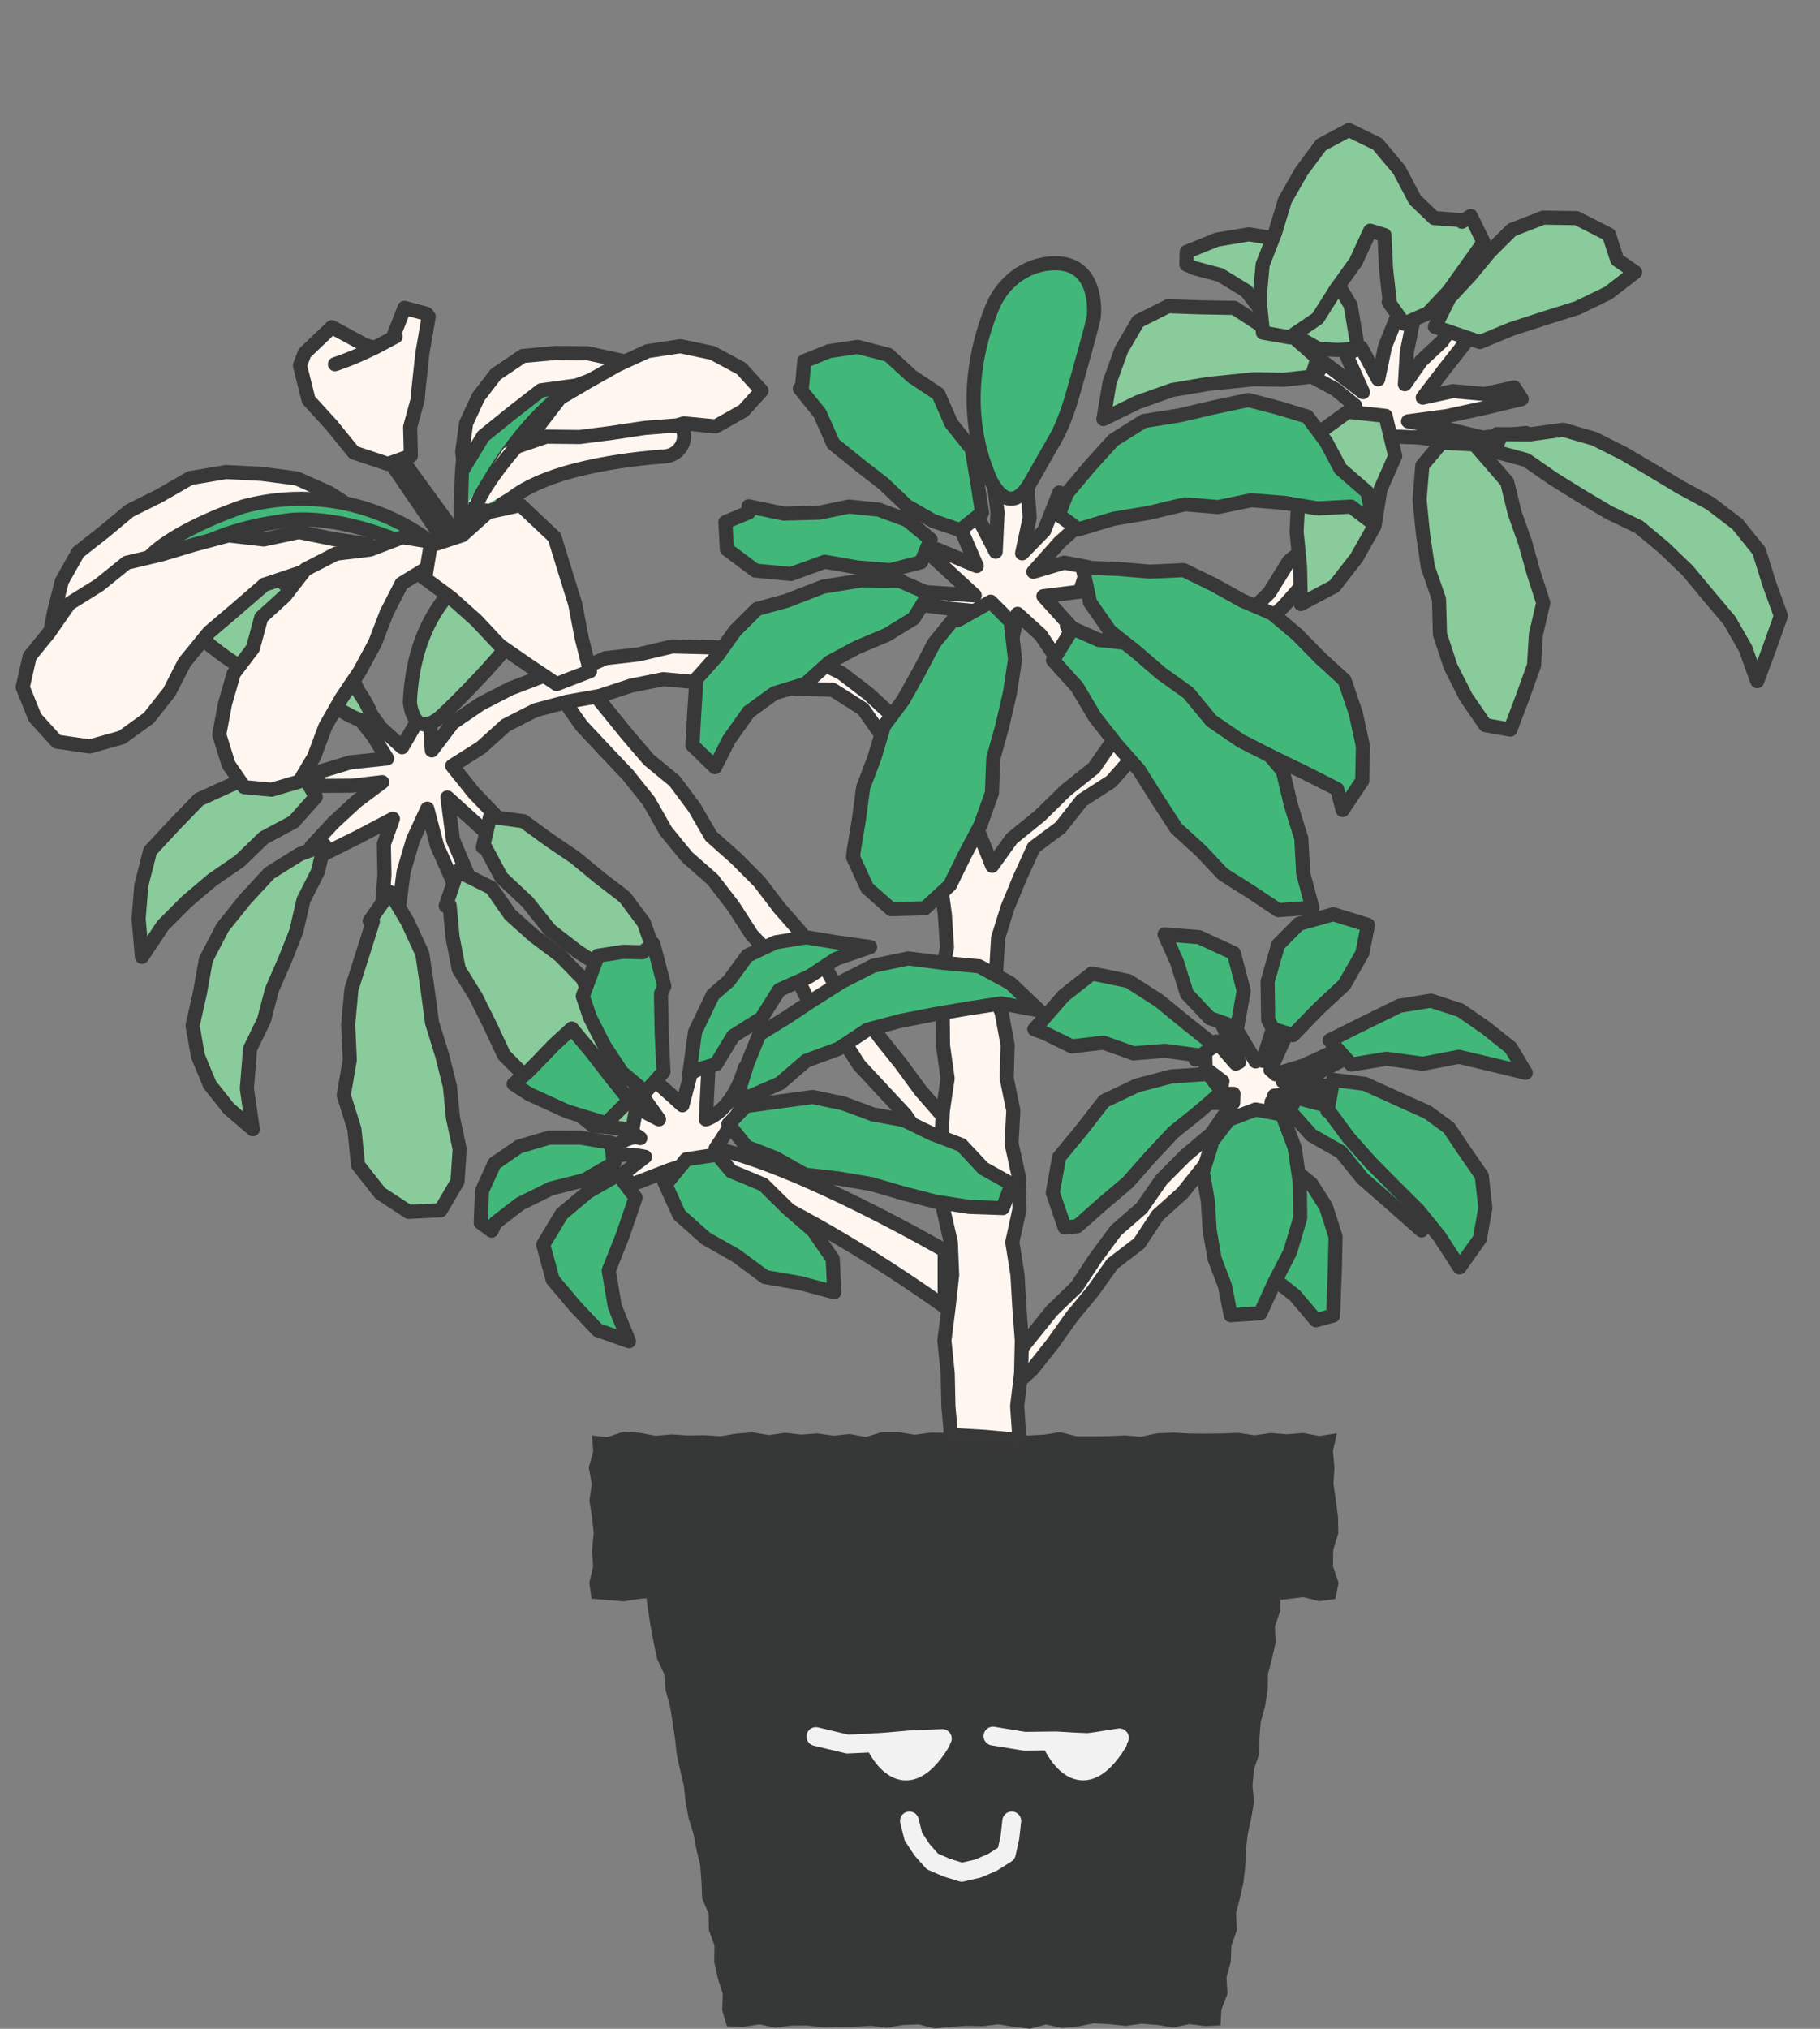 <svg width="210" height="234" viewBox="0 0 210 234" fill="none" xmlns="http://www.w3.org/2000/svg">
<rect x="0" y="0" width="210" height="234" fill="#808080" stroke="none"/>
<rect width="210" height="234" fill="transparent"/>
<path d="M64.141 43.133C57.959 44.106 53.479 45.711 53.252 55.757L53.09 61.345L53.998 60.113C53.998 60.113 59.44 47.57 68.432 43.236C68.432 43.236 66.708 42.734 64.136 43.139L64.141 43.133Z" fill="#41B879" stroke="#383839" stroke-width="1.628" stroke-linecap="round" stroke-linejoin="round"/>
<path d="M53.557 53.925L55.746 50.305L59.064 47.63L62.42 45.019L66.494 44.463L69.24 43.452L71.78 41.615L67.813 40.75L64.095 40.718L60.339 41.053L57.205 43.166L55.194 45.781L53.784 48.819L53.33 52.115L53.557 53.925Z" fill="#FFF6F0"/>
<path d="M53.557 53.925L55.746 50.305L59.064 47.63L62.42 45.019L66.494 44.463L69.24 43.452L71.78 41.615L67.813 40.75L64.095 40.718L60.339 41.053L57.205 43.166L55.194 45.781L53.784 48.819L53.33 52.115L53.557 53.925Z" stroke="#383839" stroke-width="1.628" stroke-linecap="round" stroke-linejoin="round"/>
<path d="M82.566 132.474C84.317 129.945 87.241 124.816 87.241 124.816L85.939 123.157C84.42 128.372 81.442 129.107 81.442 129.107L81.831 121.45L80.345 121.385L78.74 127.481L73.931 123.163L71.477 122.698L76.038 129.102C71.072 126.492 70.315 126.394 70.315 126.394L68.856 127.178C68.656 127.653 73.877 131.269 73.877 131.269C72.909 130.864 71.439 131.874 71.439 131.874L71.169 133.43C71.785 132.852 74.417 133.43 74.417 133.43L71.866 135.392L72.861 136.64L77.368 134.9L79.448 134.29L79.421 134.355C79.421 134.355 91.305 138.154 109.003 150.723V144.239C109.003 144.239 92.44 134.63 82.566 132.474Z" fill="#FFF6F0" stroke="#383839" stroke-width="1.628" stroke-linecap="round" stroke-linejoin="round"/>
<path d="M131.977 83.026L134.857 80.162L137.753 77.201L140.418 74.018L143.503 71.235L146.476 68.349L148.713 64.739L151.939 62.004L153.701 64.334L150.842 66.825L148.167 69.878L145.222 72.65L142.752 75.92L139.386 78.254L136.786 81.405L133.603 83.864L131.977 83.026Z" fill="#FFF6F0"/>
<path d="M131.977 83.026L134.857 80.162L137.753 77.201L140.418 74.018L143.503 71.235L146.476 68.349L148.713 64.739L151.939 62.004L153.701 64.334L150.842 66.825L148.167 69.878L145.222 72.65L142.752 75.92L139.386 78.254L136.786 81.405L133.603 83.864L131.977 83.026Z" stroke="#383839" stroke-width="1.628" stroke-linecap="round" stroke-linejoin="round"/>
<path d="M147.996 124.292L151.487 124.054L154.508 122.465L153.973 121.255L150.449 122.887L147.158 123.903L146.866 123.627L146.58 123.384L149.039 117.958L147.283 117.402L145.688 122.352L145.418 122.071L144.878 122.422L142.505 118.493L140.787 117.677L142.976 122.492L142.592 122.682L140.365 120.126L139.047 121.217L139.112 123.254L141.052 124.719L140.792 126.011L141.938 126.783L141.981 127.562L139.809 130.728L136.777 133.29L134.005 136.073L131.746 139.326L128.763 141.92L126.412 145.098L124.218 148.421L121.386 151.156L118.922 154.214L116.636 157.057L116.258 160.532L119.095 157.954L121.467 154.96L123.694 151.837L126.126 148.891L128.352 145.768L131.454 143.395L133.572 140.18L136.442 137.608L138.825 134.614L141.257 131.663L143.824 128.848L144.413 128.421L146.623 128.215L146.721 127.091L148.104 127.583L148.915 126.675L147.099 127.253L147.029 126.373L152.773 125.74L153.081 125.232L148.131 124.8L148.007 124.724L147.996 124.292Z" fill="#FFF6F0"/>
<path d="M147.996 124.292L151.487 124.054L154.508 122.465L153.973 121.255L150.449 122.887L147.158 123.903L146.866 123.627L146.58 123.384L149.039 117.958L147.283 117.402L145.688 122.352L145.418 122.071L144.878 122.422L142.505 118.493L140.787 117.677L142.976 122.492L142.592 122.682L140.365 120.126L139.047 121.217L139.112 123.254L141.052 124.719L140.792 126.011L141.938 126.783L141.981 127.562L139.809 130.728L136.777 133.29L134.005 136.073L131.746 139.326L128.763 141.92L126.412 145.098L124.218 148.421L121.386 151.156L118.922 154.214L116.636 157.057L116.258 160.532L119.095 157.954L121.467 154.96L123.694 151.837L126.126 148.891L128.352 145.768L131.454 143.395L133.572 140.18L136.442 137.608L138.825 134.614L141.257 131.663L143.824 128.848L144.413 128.421L146.623 128.215L146.721 127.091L148.104 127.583L148.915 126.675L147.099 127.253L147.029 126.373L152.773 125.74L153.081 125.232L148.131 124.8L148.007 124.724L147.996 124.292Z" stroke="#383839" stroke-width="1.628" stroke-linecap="round" stroke-linejoin="round"/>
<path d="M140.843 233.611L139.07 233.687L137.233 233.454L135.395 233.854L133.558 233.552L131.721 233.417L129.883 233.66L128.046 233.471L126.208 233.357L124.371 233.735L122.534 233.903L120.696 233.498L118.864 233.995L117.027 233.779L115.19 233.481L113.352 233.698L111.515 233.654L109.677 233.784L107.84 233.957L106.003 233.487L104.165 233.562L102.328 233.876L100.491 233.654L98.653 233.768L96.816 233.779L94.978 233.833L93.141 233.622L91.304 233.633L89.466 233.87L87.629 233.487L85.786 233.773L83.884 233.73L83.333 231.871L83.392 229.953L82.819 228.153L82.414 226.321L82.441 224.408L81.798 222.625L81.765 220.722L81.014 218.961L80.939 217.069L80.798 215.189L80.371 213.362L80.02 211.525L79.458 209.725L79.117 207.882L78.917 206.012L78.485 204.186L78.08 202.354L77.885 200.484L77.604 198.63L77.307 196.777L76.805 194.961L76.642 193.086L75.821 191.33L75.432 189.492L75.081 187.649L74.794 185.79L74.529 183.872L76.453 183.991L78.328 183.769L80.204 184.099L82.079 183.629L83.954 184.002L85.829 183.829L87.704 184.029L89.58 183.688L91.455 183.656H93.33L95.205 183.672L97.081 183.985L98.956 183.861L100.831 183.607L102.706 184.056L104.581 183.58L106.457 183.721L108.332 184.007L110.207 183.613L112.082 183.915L113.957 183.926L115.833 183.894L117.708 183.629L119.583 183.715L121.458 184.077L123.334 183.704L125.209 183.623L127.084 184.121L128.959 183.591L130.834 183.575L132.71 184.148L134.585 184.045L136.46 184.061L138.335 183.829L140.21 183.969L142.086 183.688L143.961 183.904L145.842 184.121L147.755 183.883L147.728 185.785L147.106 187.574L147.187 189.46L146.771 191.276L146.301 193.086L146.268 194.956L145.971 196.793L145.469 198.598L145.323 200.452L145.285 202.321L144.674 204.11L144.523 205.964L144.696 207.866L144.372 209.698L143.977 211.525L143.75 213.367L143.691 215.237L143.48 217.085L143.075 218.907L142.615 220.722L142.718 222.614L142.086 224.403L142.015 226.272L141.518 228.083L141.632 229.98L140.935 231.763L140.832 233.573L140.843 233.611Z" fill="#363737"/>
<path d="M154.067 184.434L152.24 184.688L150.376 184.212L148.511 184.445L146.647 184.645L144.782 184.504H142.918L141.048 184.266L139.184 184.385L137.319 184.212L135.455 184.715L133.591 184.693L131.726 184.672L129.856 184.45L127.992 184.32L126.128 184.391L124.258 184.585L122.388 184.607H120.524L118.659 184.353L116.789 184.645L114.92 184.38L113.05 184.628L111.18 184.601L109.31 184.331L107.44 184.801L105.571 184.715L103.701 184.553L101.836 184.364L99.966 184.526L98.102 184.293L96.238 184.428L94.368 184.612L92.503 184.396L90.634 184.564L88.764 184.78L86.894 184.38L85.024 184.623L83.154 184.607L81.285 184.672L79.415 184.515L77.545 184.223L75.675 184.266L73.805 184.412L71.936 184.709L70.06 184.547L68.255 184.396L67.996 182.569L68.434 180.673L68.304 178.776L68.504 176.874L68.309 174.977L68.007 173.075L68.282 171.172L67.936 169.27L68.45 167.368L68.293 165.563L70.06 165.757L71.925 165.147L73.789 165.26L75.654 165.606L77.518 165.444L79.382 165.563L81.252 165.53L83.117 165.655L84.981 165.352L86.845 165.212L88.71 165.525L90.58 165.26L92.449 165.466L94.314 165.33L96.178 165.595L98.043 165.401L99.912 165.747L101.777 165.174H103.641L105.511 165.482L107.381 165.244L109.245 165.271L111.115 165.19L112.985 165.417L114.855 165.552L116.725 165.395L118.589 165.574L120.459 165.476L122.323 165.179L124.188 165.655H126.052L127.922 165.639L129.792 165.557L131.661 165.709L133.531 165.314L135.401 165.244L137.271 165.341L139.141 165.357L141.01 165.336L142.88 165.266L144.75 165.547L146.62 165.282L148.49 165.428L150.36 165.282L152.235 165.628L154.256 165.32L153.797 167.362L153.975 169.259L153.861 171.161L154.142 173.064L154.386 174.961L154.418 176.857L153.834 178.76L153.807 180.662L154.45 182.569L154.078 184.428H154.067V184.434Z" fill="#363737"/>
<path d="M108.791 128.75L106.207 125.778L103.959 122.708L101.582 119.742L99.301 116.699L96.588 114.008L94.713 110.636L92.433 107.588L89.925 104.729L87.623 101.708L84.926 99.006L82.051 96.455L80.111 93.126L77.836 90.079L74.848 87.62L72.373 84.734L69.978 81.778L67.568 78.833L65.428 75.763L62.213 77.514L64.845 80.492L67.087 83.686L69.752 86.534L72.437 89.365L74.869 92.408L76.82 95.845L79.284 98.86L82.251 101.46L84.624 104.545L86.753 107.842L89.444 110.663L92.254 113.392L94.021 116.98L97.02 119.558L99.144 122.854L101.798 125.713L104.462 128.566L106.661 131.803L109.061 134.873L111.817 138.007L112.255 133.463L112.049 129.339L108.791 128.75Z" fill="#FFF6F0"/>
<path d="M108.791 128.75L106.207 125.778L103.959 122.708L101.582 119.742L99.301 116.699L96.588 114.008L94.713 110.636L92.433 107.588L89.925 104.729L87.623 101.708L84.926 99.006L82.051 96.455L80.111 93.126L77.836 90.079L74.848 87.62L72.373 84.734L69.978 81.778L67.568 78.833L65.428 75.763L62.213 77.514L64.845 80.492L67.087 83.686L69.752 86.534L72.437 89.365L74.869 92.408L76.82 95.845L79.284 98.86L82.251 101.46L84.624 104.545L86.753 107.842L89.444 110.663L92.254 113.392L94.021 116.98L97.02 119.558L99.144 122.854L101.798 125.713L104.462 128.566L106.661 131.803L109.061 134.873L111.817 138.007L112.255 133.463L112.049 129.339L108.791 128.75Z" stroke="#383839" stroke-width="1.628" stroke-linecap="round" stroke-linejoin="round"/>
<path d="M109.583 165.487L113.593 165.725L117.64 166.082L117.365 162.191L117.819 158.397L117.905 154.609L117.619 150.826L117.403 147.043L116.803 143.271L117.64 139.456L117.543 135.657L116.716 131.901L116.922 128.096L116.154 124.346L116.268 120.536L115.576 116.807L114.187 113.457L114.949 111.911L115.16 108.199L116.268 104.648L117.689 101.211L119.278 97.742L122.353 95.45L124.833 92.316L128.232 90.127L130.864 87.144L133.501 84.231L131.842 82.951L128.654 85.091L126.222 88.571L122.963 91.176L119.991 94.088L116.743 96.72L114.479 99.86L112.712 95.456L110.604 98.255L108.502 101.643L109.021 105.491L109.269 109.263L108.545 113.051L108.772 116.829L108.81 120.612L109.34 124.384L108.783 128.172L108.61 131.955L109.232 135.722L108.842 139.51L109.707 143.276L109.864 147.054L109.442 150.842L108.967 154.625L109.35 158.402L109.432 162.185L109.761 165.968L109.583 165.487Z" fill="#FFF6F0"/>
<path d="M109.583 165.487L113.593 165.725L117.64 166.082L117.365 162.191L117.819 158.397L117.905 154.609L117.619 150.826L117.403 147.043L116.803 143.271L117.64 139.456L117.543 135.657L116.716 131.901L116.922 128.096L116.154 124.346L116.268 120.536L115.576 116.807L114.187 113.457L114.949 111.911L115.16 108.199L116.268 104.648L117.689 101.211L119.278 97.742L122.353 95.45L124.833 92.316L128.232 90.127L130.864 87.144L133.501 84.231L131.842 82.951L128.654 85.091L126.222 88.571L122.963 91.176L119.991 94.088L116.743 96.72L114.479 99.86L112.712 95.456L110.604 98.255L108.502 101.643L109.021 105.491L109.269 109.263L108.545 113.051L108.772 116.829L108.81 120.612L109.34 124.384L108.783 128.172L108.61 131.955L109.232 135.722L108.842 139.51L109.707 143.276L109.864 147.054L109.442 150.842L108.967 154.625L109.35 158.402L109.432 162.185L109.761 165.968L109.583 165.487Z" stroke="#383839" stroke-width="1.628" stroke-linecap="round" stroke-linejoin="round"/>
<path d="M140.884 126.162H142.322L142.279 127.21H139.474L140.884 126.162Z" fill="#41B879" stroke="#383839" stroke-width="1.628" stroke-linecap="round" stroke-linejoin="round"/>
<path d="M106.986 68.317L112.466 68.673L109.548 65.987L107.505 64.112L108.089 63.356L112.704 65.285L110.812 60.918L112.72 59.465L114.887 63.642L115.103 59.092L114.514 54.487L118.492 55.222L118.81 59.724L117.935 63.826L120.486 61.21L122.226 56.806L125.366 59.757L122.247 62.572L119.232 65.955L122.799 64.896L125.533 65.409L124.604 68.246L120.394 68.765L123.604 72.316L122.183 76.347L120.075 73.229L117.405 70.802L116.584 74.731L115.579 78.152L114.266 75.509L114.752 71.165L114.806 70.165L113.947 73.332L111.645 73.24L113.017 70.532L109.85 70.235L107.019 69.868L107.116 68.533L106.986 68.317Z" fill="#FFF6F0"/>
<path d="M106.986 68.317L112.466 68.673L109.548 65.987L107.505 64.112L108.089 63.356L112.704 65.285L110.812 60.918L112.72 59.465L114.887 63.642L115.103 59.092L114.514 54.487L118.492 55.222L118.81 59.724L117.935 63.826L120.486 61.21L122.226 56.806L125.366 59.757L122.247 62.572L119.232 65.955L122.799 64.896L125.533 65.409L124.604 68.246L120.394 68.765L123.604 72.316L122.183 76.347L120.075 73.229L117.405 70.802L116.584 74.731L115.579 78.152L114.266 75.509L114.752 71.165L114.806 70.165L113.947 73.332L111.645 73.24L113.017 70.532L109.85 70.235L107.019 69.868L107.116 68.533L106.986 68.317Z" stroke="#383839" stroke-width="1.628" stroke-linecap="round" stroke-linejoin="round"/>
<path d="M156.359 46.77L154.052 44.884L151.631 43.582L152.804 41.837L157.267 45.236L155.3 40.847L157.051 40.091L159.018 43.744L159.813 39.967L161.374 36.065L163.05 37.075L162.326 40.626L162.104 44.312L163.979 41.631L166.416 39.351L168.454 36.146L169.308 39.237L166.692 42.561L164.163 45.868L167.649 45.111L171.28 45.446L174.717 44.684L175.582 46.03L171.215 47.073L166.908 48.002L162.471 48.597L166.811 49.445L171.075 50.461L176.073 49.937L173.896 51.91L170.551 52.045L167.141 50.883L163.628 50.456L160.202 50.332L156.122 47.003L156.359 46.77Z" fill="#FFF6F0"/>
<path d="M156.359 46.77L154.052 44.884L151.631 43.582L152.804 41.837L157.267 45.236L155.3 40.847L157.051 40.091L159.018 43.744L159.813 39.967L161.374 36.065L163.05 37.075L162.326 40.626L162.104 44.312L163.979 41.631L166.416 39.351L168.454 36.146L169.308 39.237L166.692 42.561L164.163 45.868L167.649 45.111L171.28 45.446L174.717 44.684L175.582 46.03L171.215 47.073L166.908 48.002L162.471 48.597L166.811 49.445L171.075 50.461L176.073 49.937L173.896 51.91L170.551 52.045L167.141 50.883L163.628 50.456L160.202 50.332L156.122 47.003L156.359 46.77Z" stroke="#383839" stroke-width="1.628" stroke-linecap="round" stroke-linejoin="round"/>
<path d="M51.135 62.253L52.443 61.34L46.245 52.823L45.196 53.52L51.135 62.253Z" fill="#41B879" stroke="#383839" stroke-width="1.628" stroke-linecap="round" stroke-linejoin="round"/>
<path d="M55.672 59.459L57.769 58.411C57.769 58.411 59.995 53.671 64.994 52.547C64.994 52.547 55.326 52.472 55.672 59.459Z" fill="#41B879" stroke="#383839" stroke-width="1.628" stroke-linecap="round" stroke-linejoin="round"/>
<path d="M35.835 97.844L37.283 98.547L41.374 96.51L45.335 94.434L44.287 97.358L44.357 100.887L44.125 104.005L46.043 104.61L46.568 100.547L47.659 96.845L49.302 93.273L50.426 97.553L52.215 101.59L54.117 101.211L52.274 96.877L51.62 91.981L56.154 96.077L57.381 94.262L54.695 91.478L52.177 88.339L55.506 86.226L58.365 83.648L61.769 81.919L65.46 80.935L69.194 80.276L72.81 79.082L76.544 78.336L80.37 78.687L84.153 78.406L87.919 78.963L91.902 79.46L96.069 79.552L99.587 81.784L101.846 84.983L102.824 82.438L100.225 80.038L97.079 77.628L93.491 75.855L89.568 75.018L85.596 74.688L81.618 74.656L77.592 74.558L73.674 75.477L69.859 75.915L66.319 77.46L62.488 78.044L58.889 79.417L55.452 81.189L52.231 83.383L49.821 86.55L49.556 82.594L48.324 82.864L46.395 86.188L43.898 83.907L42.169 81.448L41.163 82.497L43.049 84.885L44.665 87.48L40.423 87.928L36.278 89.187L37.116 90.646L40.563 90.625L44.103 90.214L41.153 92.413L38.429 94.926L35.9 97.661L35.835 97.844Z" fill="#FFF6F0"/>
<path d="M35.835 97.844L37.283 98.547L41.374 96.51L45.335 94.434L44.287 97.358L44.357 100.887L44.125 104.005L46.043 104.61L46.568 100.547L47.659 96.845L49.302 93.273L50.426 97.553L52.215 101.59L54.117 101.211L52.274 96.877L51.62 91.981L56.154 96.077L57.381 94.262L54.695 91.478L52.177 88.339L55.506 86.226L58.365 83.648L61.769 81.919L65.46 80.935L69.194 80.276L72.81 79.082L76.544 78.336L80.37 78.687L84.153 78.406L87.919 78.963L91.902 79.46L96.069 79.552L99.587 81.784L101.846 84.983L102.824 82.438L100.225 80.038L97.079 77.628L93.491 75.855L89.568 75.018L85.596 74.688L81.618 74.656L77.592 74.558L73.674 75.477L69.859 75.915L66.319 77.46L62.488 78.044L58.889 79.417L55.452 81.189L52.231 83.383L49.821 86.55L49.556 82.594L48.324 82.864L46.395 86.188L43.898 83.907L42.169 81.448L41.163 82.497L43.049 84.885L44.665 87.48L40.423 87.928L36.278 89.187L37.116 90.646L40.563 90.625L44.103 90.214L41.153 92.413L38.429 94.926L35.9 97.661L35.835 97.844Z" stroke="#383839" stroke-width="1.628" stroke-linecap="round" stroke-linejoin="round"/>
<path d="M110.505 71.537L114.309 69.403L116.617 71.716L117.12 76.093L116.525 79.941L115.65 83.734L114.607 87.479L114.455 91.462L113.137 95.148L111.316 98.617L109.608 102.092L106.717 104.761L102.826 104.87L100.07 102.432L98.427 98.871L98.513 98.082L99.108 94.488L99.6 90.814L100.913 87.344L101.983 83.75L104.231 80.735L106.036 77.493L107.792 74.153L110.143 71.278L110.505 71.537Z" fill="#41B879"/>
<path d="M110.505 71.537L114.309 69.403L116.617 71.716L117.12 76.093L116.525 79.941L115.65 83.734L114.607 87.479L114.455 91.462L113.137 95.148L111.316 98.617L109.608 102.092L106.717 104.761L102.826 104.87L100.07 102.432L98.427 98.871L98.513 98.082L99.108 94.488L99.6 90.814L100.913 87.344L101.983 83.75L104.231 80.735L106.036 77.493L107.792 74.153L110.143 71.278L110.505 71.537Z" stroke="#383839" stroke-width="1.628" stroke-linecap="round" stroke-linejoin="round"/>
<path d="M123.53 72.888L121.498 76.163L124.27 79.227L126.324 82.686L128.788 85.826L131.436 88.83L133.56 92.213L135.727 95.548L138.559 98.131L141.115 100.838L144.249 102.816L147.502 104.978L151.426 104.691L150.372 100.763L150.15 96.704L148.951 92.851L148.016 88.917L145.503 85.934L143.071 82.951L140.439 80.216L137.381 77.941L133.976 76.228L130.642 74.239L126.772 73.812L123.108 72.186L123.53 72.888Z" fill="#41B879"/>
<path d="M123.53 72.888L121.498 76.163L124.27 79.227L126.324 82.686L128.788 85.826L131.436 88.83L133.56 92.213L135.727 95.548L138.559 98.131L141.115 100.838L144.249 102.816L147.502 104.978L151.426 104.691L150.372 100.763L150.15 96.704L148.951 92.851L148.016 88.917L145.503 85.934L143.071 82.951L140.439 80.216L137.381 77.941L133.976 76.228L130.642 74.239L126.772 73.812L123.108 72.186L123.53 72.888Z" stroke="#383839" stroke-width="1.628" stroke-linecap="round" stroke-linejoin="round"/>
<path d="M124.914 65.474L125.779 69.489L128.081 72.802L131.08 75.174L133.966 77.665L137.133 79.93L139.77 83.129L143.202 85.474L146.876 87.339L150.583 89.138L154.291 91.019L154.918 93.429L157.182 90.052L157.263 86.069L156.436 82.27L155.145 78.471L152.313 75.877L149.686 73.202L146.806 70.77L143.337 69.273L140.051 67.446L136.582 65.76L132.707 65.933L128.962 65.62L124.914 65.474Z" fill="#41B879"/>
<path d="M124.914 65.474L125.779 69.489L128.081 72.802L131.08 75.174L133.966 77.665L137.133 79.93L139.77 83.129L143.202 85.474L146.876 87.339L150.583 89.138L154.291 91.019L154.918 93.429L157.182 90.052L157.263 86.069L156.436 82.27L155.145 78.471L152.313 75.877L149.686 73.202L146.806 70.77L143.337 69.273L140.051 67.446L136.582 65.76L132.707 65.933L128.962 65.62L124.914 65.474Z" stroke="#383839" stroke-width="1.628" stroke-linecap="round" stroke-linejoin="round"/>
<path d="M114.156 55.066C114.156 55.066 116.259 60.189 118.896 55.649L121.754 50.629C122.457 49.483 123.262 47.273 123.635 45.981C124.538 42.831 126.218 36.919 126.218 36.405C126.218 36.405 126.91 29.985 121.268 30.374C118.247 30.585 115.664 32.606 114.513 35.406C112.778 39.626 110.822 47.138 114.156 55.066Z" fill="#41B879" stroke="#383839" stroke-width="1.628" stroke-linecap="round" stroke-linejoin="round"/>
<path d="M103.976 67.079L107.202 68.473L105.424 71.332L102.322 73.229L98.939 74.65L95.719 76.369L92.93 78.871L89.353 79.962L86.391 82.108L84.116 85.302L82.5 88.484L79.895 85.961L80.112 82.118L80.366 78.298L82.803 75.58L84.824 72.748L87.348 70.24L90.79 69.289L94.978 67.663L99.453 66.944L103.992 67.009L103.976 67.079Z" fill="#41B879"/>
<path d="M103.976 67.079L107.202 68.473L105.424 71.332L102.322 73.229L98.939 74.65L95.719 76.369L92.93 78.871L89.353 79.962L86.391 82.108L84.116 85.302L82.5 88.484L79.895 85.961L80.112 82.118L80.366 78.298L82.803 75.58L84.824 72.748L87.348 70.24L90.79 69.289L94.978 67.663L99.453 66.944L103.992 67.009L103.976 67.079Z" stroke="#383839" stroke-width="1.628" stroke-linecap="round" stroke-linejoin="round"/>
<path d="M86.405 59.092L83.697 60.221L83.87 63.355L87.156 65.814L91.258 66.209L95.165 64.793L98.948 65.458L102.714 65.766L106.281 64.842L107.378 62.226L104.687 59.999L101.423 58.789L97.959 58.427L94.581 59.13L90.447 59.243L86.372 58.395L86.405 59.092Z" fill="#41B879"/>
<path d="M86.405 59.092L83.697 60.221L83.87 63.355L87.156 65.814L91.258 66.209L95.165 64.793L98.948 65.458L102.714 65.766L106.281 64.842L107.378 62.226L104.687 59.999L101.423 58.789L97.959 58.427L94.581 59.13L90.447 59.243L86.372 58.395L86.405 59.092Z" stroke="#383839" stroke-width="1.628" stroke-linecap="round" stroke-linejoin="round"/>
<path d="M92.289 44.819L94.607 47.7L96.142 51.18L99.06 53.547L101.973 55.811L104.648 58.362L107.658 60.086L110.803 61.156L113.316 59.14L112.738 55.449L112.122 51.785L109.755 48.829L108.28 45.452L105.221 43.42L102.508 40.928L98.952 40.01L95.672 40.502L92.802 41.653L92.522 44.749L92.289 44.819Z" fill="#41B879"/>
<path d="M92.289 44.819L94.607 47.7L96.142 51.18L99.06 53.547L101.973 55.811L104.648 58.362L107.658 60.086L110.803 61.156L113.316 59.14L112.738 55.449L112.122 51.785L109.755 48.829L108.28 45.452L105.221 43.42L102.508 40.928L98.952 40.01L95.672 40.502L92.802 41.653L92.522 44.749L92.289 44.819Z" stroke="#383839" stroke-width="1.628" stroke-linecap="round" stroke-linejoin="round"/>
<path d="M155.514 47.494L159.875 47.97L160.983 52.607L159.27 56.476L158.6 60.664L156.525 64.334L153.968 67.619L150.094 69.673L150.002 65.322L149.607 61.318L149.813 57.308L149.899 53.125L152.369 49.77L155.514 47.494Z" fill="#89CB9A"/>
<path d="M155.514 47.494L159.875 47.97L160.983 52.607L159.27 56.476L158.6 60.664L156.525 64.334L153.968 67.619L150.094 69.673L150.002 65.322L149.607 61.318L149.813 57.308L149.899 53.125L152.369 49.77L155.514 47.494Z" stroke="#383839" stroke-width="1.628" stroke-linecap="round" stroke-linejoin="round"/>
<path d="M164.115 53.699L166.336 51.056L170.135 51.261L173.901 55.595L174.772 59.184L175.971 62.561L176.933 66.014L178.068 69.532L177.225 73.148L177.003 76.742L175.674 80.443L174.269 84.156L171.383 83.637L169.162 80.416L167.379 76.898L166.147 73.153L166.039 69.127L164.752 65.409L164.18 61.529L163.796 57.617L164.115 53.699Z" fill="#89CB9A"/>
<path d="M164.115 53.699L166.336 51.056L170.135 51.261L173.901 55.595L174.772 59.184L175.971 62.561L176.933 66.014L178.068 69.532L177.225 73.148L177.003 76.742L175.674 80.443L174.269 84.156L171.383 83.637L169.162 80.416L167.379 76.898L166.147 73.153L166.039 69.127L164.752 65.409L164.18 61.529L163.796 57.617L164.115 53.699Z" stroke="#383839" stroke-width="1.628" stroke-linecap="round" stroke-linejoin="round"/>
<path d="M173.034 50.602L172.412 52.05L176.109 53.061L179.243 55.233L182.448 57.222L185.679 59.135L189.116 60.783L192.024 63.21L194.742 65.831L197.147 68.722L199.557 71.575L201.41 74.818L202.756 78.568L204.161 74.764L205.485 71.04L204.139 67.322L202.961 63.545L200.47 60.459L197.336 58.065L193.888 56.201L190.564 54.201L187.344 52.31L183.988 50.618L180.356 49.57L176.557 50.094L172.699 50.072L173.034 50.602Z" fill="#89CB9A"/>
<path d="M173.034 50.602L172.412 52.05L176.109 53.061L179.243 55.233L182.448 57.222L185.679 59.135L189.116 60.783L192.024 63.21L194.742 65.831L197.147 68.722L199.557 71.575L201.41 74.818L202.756 78.568L204.161 74.764L205.485 71.04L204.139 67.322L202.961 63.545L200.47 60.459L197.336 58.065L193.888 56.201L190.564 54.201L187.344 52.31L183.988 50.618L180.356 49.57L176.557 50.094L172.699 50.072L173.034 50.602Z" stroke="#383839" stroke-width="1.628" stroke-linecap="round" stroke-linejoin="round"/>
<path d="M127.317 48.332L131.284 46.392L135.245 44.987L139.379 44.285L144.729 43.739L148.091 43.803L151.349 43.436L152.019 41.328L149.226 38.859L145.648 37.621L142.416 35.514L138.579 35.449L134.78 35.314L131.311 37.059L129.376 40.372L128.025 44.122L127.317 48.332Z" fill="#89CB9A"/>
<path d="M127.317 48.332L131.284 46.392L135.245 44.987L139.379 44.285L144.729 43.739L148.091 43.803L151.349 43.436L152.019 41.328L149.226 38.859L145.648 37.621L142.416 35.514L138.579 35.449L134.78 35.314L131.311 37.059L129.376 40.372L128.025 44.122L127.317 48.332Z" stroke="#383839" stroke-width="1.628" stroke-linecap="round" stroke-linejoin="round"/>
<path d="M154.356 40.361L156.674 40.232L156.479 38.946L155.842 35.222L153.902 31.991L150.821 29.807L147.822 27.64L144.109 27.024L140.402 27.646L136.928 29.051L136.89 30.51L137.889 30.948L140.775 31.709L143.807 33.569L146.017 36.438L148.973 38.454L152.156 40.253L154.356 40.361Z" fill="#89CB9A"/>
<path d="M154.356 40.361L156.674 40.232L156.479 38.946L155.842 35.222L153.902 31.991L150.821 29.807L147.822 27.64L144.109 27.024L140.402 27.646L136.928 29.051L136.89 30.51L137.889 30.948L140.775 31.709L143.807 33.569L146.017 36.438L148.973 38.454L152.156 40.253L154.356 40.361Z" stroke="#383839" stroke-width="1.628" stroke-linecap="round" stroke-linejoin="round"/>
<path d="M160.237 34.844L162.004 37.34L164.76 36.13L167.143 33.606L169.154 30.791L171.18 27.953L169.7 24.911L168.684 25.581L168.559 25.386L165.474 25.154L163.274 23.052L161.442 19.582L158.945 16.61L155.638 14.994L152.434 16.707L150.175 19.75L148.256 23.111L147.127 26.84L145.689 30.52L145.327 34.444L145.722 38.367L148.813 38.907L152.044 36.708L154.152 33.379L156.443 30.185L158.097 26.608L159.745 27.11L159.924 30.958L160.351 34.811L160.237 34.844Z" fill="#89CB9A"/>
<path d="M160.237 34.844L162.004 37.34L164.76 36.13L167.143 33.606L169.154 30.791L171.18 27.953L169.7 24.911L168.684 25.581L168.559 25.386L165.474 25.154L163.274 23.052L161.442 19.582L158.945 16.61L155.638 14.994L152.434 16.707L150.175 19.75L148.256 23.111L147.127 26.84L145.689 30.52L145.327 34.444L145.722 38.367L148.813 38.907L152.044 36.708L154.152 33.379L156.443 30.185L158.097 26.608L159.745 27.11L159.924 30.958L160.351 34.811L160.237 34.844Z" stroke="#383839" stroke-width="1.628" stroke-linecap="round" stroke-linejoin="round"/>
<path d="M165.566 37.692L170.76 39.453L174.418 37.94L178.196 36.714L181.984 35.53L185.572 33.795L188.669 31.396L186.599 29.964L185.643 27.051L181.914 25.16L178.066 25.1L174.44 26.511L171.895 29.04L169.636 31.774L167.231 34.363L165.566 37.692Z" fill="#89CB9A"/>
<path d="M165.566 37.692L170.76 39.453L174.418 37.94L178.196 36.714L181.984 35.53L185.572 33.795L188.669 31.396L186.599 29.964L185.643 27.051L181.914 25.16L178.066 25.1L174.44 26.511L171.895 29.04L169.636 31.774L167.231 34.363L165.566 37.692Z" stroke="#383839" stroke-width="1.628" stroke-linecap="round" stroke-linejoin="round"/>
<path d="M153.422 119.996L155.919 122.79L159.972 122.12L164.171 122.692L168.321 121.887L172.412 122.855L176.043 123.735L174.314 120.839L171.445 118.558L168.526 116.532L165.1 115.413L161.479 116.008L157.534 117.942L153.422 119.996Z" fill="#41B879"/>
<path d="M153.422 119.996L155.919 122.79L159.972 122.12L164.171 122.692L168.321 121.887L172.412 122.855L176.043 123.735L174.314 120.839L171.445 118.558L168.526 116.532L165.1 115.413L161.479 116.008L157.534 117.942L153.422 119.996Z" stroke="#383839" stroke-width="1.628" stroke-linecap="round" stroke-linejoin="round"/>
<path d="M146.333 146.962L149.446 149.453L151.84 152.28L153.823 151.734L154.023 146.227L154.104 142.633L152.996 139.18L151.305 136.527L148.938 134.603L147.765 138.602L147.641 142.795L146.333 146.962Z" fill="#41B879"/>
<path d="M146.333 146.962L149.446 149.453L151.84 152.28L153.823 151.734L154.023 146.227L154.104 142.633L152.996 139.18L151.305 136.527L148.938 134.603L147.765 138.602L147.641 142.795L146.333 146.962Z" stroke="#383839" stroke-width="1.628" stroke-linecap="round" stroke-linejoin="round"/>
<path d="M139.124 123.503L141.005 125.908L138.411 128.172L135.39 130.598L132.737 133.436L130.159 136.354L127.203 138.867L124.29 141.439L122.853 141.58L121.475 137.564L122.204 133.479L124.804 130.328L127.387 126.999L131.17 125.205L135.136 124.157L139.043 123.892L139.124 123.503Z" fill="#41B879"/>
<path d="M139.124 123.503L141.005 125.908L138.411 128.172L135.39 130.598L132.737 133.436L130.159 136.354L127.203 138.867L124.29 141.439L122.853 141.58L121.475 137.564L122.204 133.479L124.804 130.328L127.387 126.999L131.17 125.205L135.136 124.157L139.043 123.892L139.124 123.503Z" stroke="#383839" stroke-width="1.628" stroke-linecap="round" stroke-linejoin="round"/>
<path d="M137.933 122.195L140.154 120.595L136.923 118.023L133.729 115.413L130.205 113.154L125.99 112.284L122.737 114.84L119.349 118.715L120.608 119.19L123.661 120.687L127.314 120.26L130.789 121.492L134.431 121.201L138.101 121.698L137.933 122.195Z" fill="#41B879"/>
<path d="M137.933 122.195L140.154 120.595L136.923 118.023L133.729 115.413L130.205 113.154L125.99 112.284L122.737 114.84L119.349 118.715L120.608 119.19L123.661 120.687L127.314 120.26L130.789 121.492L134.431 121.201L138.101 121.698L137.933 122.195Z" stroke="#383839" stroke-width="1.628" stroke-linecap="round" stroke-linejoin="round"/>
<path d="M139.59 117.429L142.741 118.537L143.508 114.278L142.368 109.939L138.358 108.091L134.37 107.772L135.802 110.96L136.948 114.635L139.59 117.429Z" fill="#41B879"/>
<path d="M139.59 117.429L142.741 118.537L143.508 114.278L142.368 109.939L138.358 108.091L134.37 107.772L135.802 110.96L136.948 114.635L139.59 117.429Z" stroke="#383839" stroke-width="1.628" stroke-linecap="round" stroke-linejoin="round"/>
<path d="M146.877 118.666L149.184 119.396L152.065 116.418L155.123 113.565L157.193 109.933L157.842 106.685L153.837 105.453L149.876 106.556L147.477 108.971L146.261 113.203L146.326 117.64L146.877 118.666Z" fill="#41B879"/>
<path d="M146.877 118.666L149.184 119.396L152.065 116.418L155.123 113.565L157.193 109.933L157.842 106.685L153.837 105.453L149.876 106.556L147.477 108.971L146.261 113.203L146.326 117.64L146.877 118.666Z" stroke="#383839" stroke-width="1.628" stroke-linecap="round" stroke-linejoin="round"/>
<path d="M47.29 80.967C47.29 80.967 47.641 85.653 51.132 82.41C51.132 82.41 70.922 63.945 60.33 63.264C60.33 63.264 47.992 65.463 47.295 80.967H47.29Z" fill="#89CB9A" stroke="#383839" stroke-width="1.628" stroke-linecap="round" stroke-linejoin="round"/>
<path d="M55.712 97.731L56.544 94.197L60.392 94.715L63.359 96.877L66.369 98.92L69.179 101.238L72.086 103.475L74.291 106.426L75.523 109.895L74.145 113.122L70.227 112.014L66.725 109.804L63.456 107.28L60.878 104.048L57.863 101.222L55.912 97.585L55.712 97.731Z" fill="#89CB9A"/>
<path d="M55.712 97.731L56.544 94.197L60.392 94.715L63.359 96.877L66.369 98.92L69.179 101.238L72.086 103.475L74.291 106.426L75.523 109.895L74.145 113.122L70.227 112.014L66.725 109.804L63.456 107.28L60.878 104.048L57.863 101.222L55.912 97.585L55.712 97.731Z" stroke="#383839" stroke-width="1.628" stroke-linecap="round" stroke-linejoin="round"/>
<path d="M51.431 104.491L52.798 100.449L56.716 102.416L58.883 105.518L61.634 107.971L64.633 110.225L67.243 112.9L68.767 116.391L71.323 119.19L72.582 122.73L73.679 126.378L72.961 130.274L68.427 129.831L64.941 127.102L61.245 124.8L58.148 121.682L56.559 118.288L54.916 114.981L52.933 111.787L52.22 108.101L51.874 104.426L51.431 104.491Z" fill="#89CB9A"/>
<path d="M51.431 104.491L52.798 100.449L56.716 102.416L58.883 105.518L61.634 107.971L64.633 110.225L67.243 112.9L68.767 116.391L71.323 119.19L72.582 122.73L73.679 126.378L72.961 130.274L68.427 129.831L64.941 127.102L61.245 124.8L58.148 121.682L56.559 118.288L54.916 114.981L52.933 111.787L52.22 108.101L51.874 104.426L51.431 104.491Z" stroke="#383839" stroke-width="1.628" stroke-linecap="round" stroke-linejoin="round"/>
<path d="M42.653 106.226L44.992 102.892L47.035 106.334L48.727 110.014L49.316 113.981L49.856 117.98L51.04 121.801L51.915 125.308L52.266 128.923L53.039 132.539L52.791 136.262L50.84 139.591L47.143 139.775L43.863 137.618L41.312 134.376L40.896 130.258L39.664 126.319L40.361 122.249L40.172 118.169L40.55 114.1L41.793 110.198L43.02 106.302L42.653 106.226Z" fill="#89CB9A"/>
<path d="M42.653 106.226L44.992 102.892L47.035 106.334L48.727 110.014L49.316 113.981L49.856 117.98L51.04 121.801L51.915 125.308L52.266 128.923L53.039 132.539L52.791 136.262L50.84 139.591L47.143 139.775L43.863 137.618L41.312 134.376L40.896 130.258L39.664 126.319L40.361 122.249L40.172 118.169L40.55 114.1L41.793 110.198L43.02 106.302L42.653 106.226Z" stroke="#383839" stroke-width="1.628" stroke-linecap="round" stroke-linejoin="round"/>
<path d="M34.584 98.525L37.426 97.466L36.664 100.573L35.016 103.816L34.189 107.41L32.849 110.793L31.39 114.127L30.46 117.661L28.855 120.968L28.483 125.562L29.169 130.242L26.397 127.859L24.203 125.103L22.846 121.822L22.214 118.315L23.073 114.511L23.759 110.674L25.678 106.983L28.283 103.74L31.082 100.709L34.584 98.525Z" fill="#89CB9A"/>
<path d="M34.584 98.525L37.426 97.466L36.664 100.573L35.016 103.816L34.189 107.41L32.849 110.793L31.39 114.127L30.46 117.661L28.855 120.968L28.483 125.562L29.169 130.242L26.397 127.859L24.203 125.103L22.846 121.822L22.214 118.315L23.073 114.511L23.759 110.674L25.678 106.983L28.283 103.74L31.082 100.709L34.584 98.525Z" stroke="#383839" stroke-width="1.628" stroke-linecap="round" stroke-linejoin="round"/>
<path d="M34.426 88.376L36.442 91.916L33.881 94.786L30.438 96.623L27.66 99.309L24.472 101.498L21.527 104L18.792 106.745L16.377 110.366L15.993 105.983L16.307 102.092L17.323 98.142L20.111 95.142L22.959 92.208L26.693 90.511L30.384 88.863L34.41 88.517L34.426 88.376Z" fill="#89CB9A"/>
<path d="M34.426 88.376L36.442 91.916L33.881 94.786L30.438 96.623L27.66 99.309L24.472 101.498L21.527 104L18.792 106.745L16.377 110.366L15.993 105.983L16.307 102.092L17.323 98.142L20.111 95.142L22.959 92.208L26.693 90.511L30.384 88.863L34.41 88.517L34.426 88.376Z" stroke="#383839" stroke-width="1.628" stroke-linecap="round" stroke-linejoin="round"/>
<path d="M38.556 81.459C38.556 81.459 45.89 86.35 41.35 79.714C41.35 79.714 33.666 62.95 27.381 66.095C27.381 66.095 18.34 66.447 24.084 74.304C24.084 74.304 30.872 80.065 38.556 81.465V81.459Z" fill="#89CB9A" stroke="#383839" stroke-width="1.628" stroke-linecap="round" stroke-linejoin="round"/>
<path d="M149.603 126.605L148.755 128.064L151.333 130.944L154.726 132.873L157.201 135.921L160.049 138.407L164.032 141.914L165.329 139.829L163.524 136.802L161.708 133.652L159.628 130.593L156.321 128.923L153.105 127.523L149.603 126.605Z" fill="#41B879"/>
<path d="M149.603 126.605L148.755 128.064L151.333 130.944L154.726 132.873L157.201 135.921L160.049 138.407L164.032 141.914L165.329 139.829L163.524 136.802L161.708 133.652L159.628 130.593L156.321 128.923L153.105 127.523L149.603 126.605Z" stroke="#383839" stroke-width="1.628" stroke-linecap="round" stroke-linejoin="round"/>
<path d="M153.171 128.14L153.83 124.551L157.489 125.016L161.12 126.664L164.752 128.296L167.189 130.085L168.848 132.555L170.972 135.624L171.388 139.304L170.75 142.876L168.405 146.189L166.108 142.633L163.666 139.612L160.904 136.867L158.164 134.1L155.581 131.193L153.284 128.069L153.171 128.14Z" fill="#41B879"/>
<path d="M153.171 128.14L153.83 124.551L157.489 125.016L161.12 126.664L164.752 128.296L167.189 130.085L168.848 132.555L170.972 135.624L171.388 139.304L170.75 142.876L168.405 146.189L166.108 142.633L163.666 139.612L160.904 136.867L158.164 134.1L155.581 131.193L153.284 128.069L153.171 128.14Z" stroke="#383839" stroke-width="1.628" stroke-linecap="round" stroke-linejoin="round"/>
<path d="M85.952 132.041L84.044 129.647L86.076 127.572L90.172 127.01L93.782 126.529L97.327 127.27L100.71 128.529L104.277 129.183L107.525 130.761L110.929 132.063L113.464 134.765L116.712 136.575L115.706 139.342L111.826 139.202L108.011 138.613L104.266 137.656L100.57 136.575L96.776 135.932L92.88 135.484L89.464 133.565L85.876 132.171L85.952 132.041Z" fill="#41B879"/>
<path d="M85.952 132.041L84.044 129.647L86.076 127.572L90.172 127.01L93.782 126.529L97.327 127.27L100.71 128.529L104.277 129.183L107.525 130.761L110.929 132.063L113.464 134.765L116.712 136.575L115.706 139.342L111.826 139.202L108.011 138.613L104.266 137.656L100.57 136.575L96.776 135.932L92.88 135.484L89.464 133.565L85.876 132.171L85.952 132.041Z" stroke="#383839" stroke-width="1.628" stroke-linecap="round" stroke-linejoin="round"/>
<path d="M72.576 154.695L70.944 150.718L70.236 146.535L71.787 142.661L73.338 138.132L71.317 135.479L67.874 137.451L64.816 140.013L62.676 143.552L63.773 147.6L66.421 150.734L68.961 153.42L72.576 154.695Z" fill="#41B879"/>
<path d="M72.576 154.695L70.944 150.718L70.236 146.535L71.787 142.661L73.338 138.132L71.317 135.479L67.874 137.451L64.816 140.013L62.676 143.552L63.773 147.6L66.421 150.734L68.961 153.42L72.576 154.695Z" stroke="#383839" stroke-width="1.628" stroke-linecap="round" stroke-linejoin="round"/>
<path d="M70.79 134.046L70.525 131.809L67.013 131.22L63.36 131.215L59.901 132.236L57.053 134.192L55.616 137.348L55.47 141.028L56.724 141.942L57.161 141.034L59.998 138.851L63.571 137.083L67.429 136.116L70.888 134.122L70.79 134.046Z" fill="#41B879"/>
<path d="M70.79 134.046L70.525 131.809L67.013 131.22L63.36 131.215L59.901 132.236L57.053 134.192L55.616 137.348L55.47 141.028L56.724 141.942L57.161 141.034L59.998 138.851L63.571 137.083L67.429 136.116L70.888 134.122L70.79 134.046Z" stroke="#383839" stroke-width="1.628" stroke-linecap="round" stroke-linejoin="round"/>
<path d="M70.124 129.361L72.605 126.886L70.416 124.151L68.309 121.417L65.98 118.628L63.861 120.574L62.213 122.287L60.927 123.6L59.268 125.032L61.051 126.194L65.445 128.194L70.092 129.604L70.124 129.361Z" fill="#41B879"/>
<path d="M70.124 129.361L72.605 126.886L70.416 124.151L68.309 121.417L65.98 118.628L63.861 120.574L62.213 122.287L60.927 123.6L59.268 125.032L61.051 126.194L65.445 128.194L70.092 129.604L70.124 129.361Z" stroke="#383839" stroke-width="1.628" stroke-linecap="round" stroke-linejoin="round"/>
<path d="M74.469 125.94L76.555 123.627L76.35 119.12L76.264 114.613L76.653 113.738L75.383 108.858L74.134 109.836L71.876 109.782L68.979 110.236L67.244 114.894L68.076 117.353L69.735 120.617L71.746 123.67L74.448 125.946L74.469 125.94Z" fill="#41B879"/>
<path d="M74.469 125.94L76.555 123.627L76.35 119.12L76.264 114.613L76.653 113.738L75.383 108.858L74.134 109.836L71.876 109.782L68.979 110.236L67.244 114.894L68.076 117.353L69.735 120.617L71.746 123.67L74.448 125.946L74.469 125.94Z" stroke="#383839" stroke-width="1.628" stroke-linecap="round" stroke-linejoin="round"/>
<path d="M79.497 123.897L80.416 123.4L82.626 122.736L84.588 119.504L87.852 117.44L89.905 114.186L93.407 112.608L96.471 110.593L100.4 109.231L96.498 108.68L93.007 108.107L89.478 108.69L86.225 110.23L84.101 113.138L82.253 114.743L80.194 119.028L79.562 123.687L79.497 123.897Z" fill="#41B879"/>
<path d="M79.497 123.897L80.416 123.4L82.626 122.736L84.588 119.504L87.852 117.44L89.905 114.186L93.407 112.608L96.471 110.593L100.4 109.231L96.498 108.68L93.007 108.107L89.478 108.69L86.225 110.23L84.101 113.138L82.253 114.743L80.194 119.028L79.562 123.687L79.497 123.897Z" stroke="#383839" stroke-width="1.628" stroke-linecap="round" stroke-linejoin="round"/>
<path d="M77.08 136.289L79.183 133.711L82.76 133.176L84.37 135.089L88.072 136.624L90.861 139.375L93.833 141.942L96.081 145.206L96.265 149.043L92.336 147.994L88.278 147.292L84.938 144.827L81.436 142.839L78.377 140.121L76.643 136.316L77.08 136.289Z" fill="#41B879"/>
<path d="M77.08 136.289L79.183 133.711L82.76 133.176L84.37 135.089L88.072 136.624L90.861 139.375L93.833 141.942L96.081 145.206L96.265 149.043L92.336 147.994L88.278 147.292L84.938 144.827L81.436 142.839L78.377 140.121L76.643 136.316L77.08 136.289Z" stroke="#383839" stroke-width="1.628" stroke-linecap="round" stroke-linejoin="round"/>
<path d="M54.098 57.849L56.151 54.714L58.113 51.72L61.177 49.851L64.306 48.392L67.721 48.17L71.218 47.959L74.725 47.494L77.919 48.899L78.605 52.412L74.676 53.044L70.975 53.747L67.17 54.039L63.49 54.968L59.831 56.044L56.384 58.103" fill="#FFF6F0"/>
<path d="M54.999 58.405C54.891 56.925 64.58 43.22 71.217 44.614C71.217 44.614 78.555 45.754 78.923 50.115C79.031 51.412 78.031 52.547 76.729 52.639C72.622 52.931 62.37 54.06 58.268 58.141" stroke="#383839" stroke-width="1.628" stroke-linecap="round" stroke-linejoin="round"/>
<path d="M16.608 65.128L13.636 67.247L10.432 69.046L7.611 71.386L5.552 74.277L6.217 70.657L7.135 67.041L9.01 63.702L12.026 61.334L14.939 58.913L18.338 57.217L21.953 55.142L26.076 54.444L30.205 54.66L34.248 55.185L37.982 56.844L41.23 58.935L37.728 58.4L33.988 59.303L30.211 59.286L26.406 59.584L23.034 61.459L19.619 62.918L16.733 65.198L16.608 65.128Z" fill="#FFF6F0"/>
<path d="M16.608 65.128L13.636 67.247L10.432 69.046L7.611 71.386L5.552 74.277L6.217 70.657L7.135 67.041L9.01 63.702L12.026 61.334L14.939 58.913L18.338 57.217L21.953 55.142L26.076 54.444L30.205 54.66L34.248 55.185L37.982 56.844L41.23 58.935L37.728 58.4L33.988 59.303L30.211 59.286L26.406 59.584L23.034 61.459L19.619 62.918L16.733 65.198L16.608 65.128Z" stroke="#383839" stroke-width="1.628" stroke-linecap="round" stroke-linejoin="round"/>
<path d="M49.734 62.599C49.734 62.599 41.012 55.001 28.08 58.411C27.031 58.762 19.001 61.556 16.553 65.047L20.741 64.35C20.741 64.35 24.475 61.183 32.505 60.135C32.505 60.135 37.856 58.762 47.28 62.95L49.723 62.599H49.734Z" fill="#41B879" stroke="#383839" stroke-width="1.628" stroke-linecap="round" stroke-linejoin="round"/>
<path d="M42.524 62.794L38.487 62.178L34.493 61.362L30.435 62.226L26.376 61.756L22.459 62.804L18.611 63.956L14.617 64.907L11.423 67.484L7.981 69.63L5.646 72.986L3.42 75.72L2.62 79.265L4.036 82.767L6.565 85.55L10.359 86.096L14.055 85.058L17.168 82.81L19.54 79.811L21.27 76.423L24.123 72.926L27.328 70.197L30.516 67.436L34.542 66.09L38.384 64.534L42.394 63.291L42.524 62.794Z" fill="#FFF6F0"/>
<path d="M42.524 62.794L38.487 62.178L34.493 61.362L30.435 62.226L26.376 61.756L22.459 62.804L18.611 63.956L14.617 64.907L11.423 67.484L7.981 69.63L5.646 72.986L3.42 75.72L2.62 79.265L4.036 82.767L6.565 85.55L10.359 86.096L14.055 85.058L17.168 82.81L19.54 79.811L21.27 76.423L24.123 72.926L27.328 70.197L30.516 67.436L34.542 66.09L38.384 64.534L42.394 63.291L42.524 62.794Z" stroke="#383839" stroke-width="1.628" stroke-linecap="round" stroke-linejoin="round"/>
<path d="M44.753 53.509L47.406 52.569L47.325 49.251L48.201 46.046L48.271 45.057L48.73 40.788L49.465 36.519L49.2 36.189L46.671 35.513L45.499 38.48L45.655 38.81L43.218 40.112L42.191 39.842L38.29 37.729L35.144 40.739L34.609 42.15L35.604 46.132L38.273 49.056L40.83 52.201L44.753 53.509Z" fill="#FFF6F0"/>
<path d="M44.753 53.509L47.406 52.569L47.325 49.251L48.201 46.046L48.271 45.057L48.73 40.788L49.465 36.519L49.2 36.189L46.671 35.513L45.499 38.48L45.655 38.81L43.218 40.112L42.191 39.842L38.29 37.729L35.144 40.739L34.609 42.15L35.604 46.132L38.273 49.056L40.83 52.201L44.753 53.509Z" stroke="#383839" stroke-width="1.628" stroke-linecap="round" stroke-linejoin="round"/>
<path d="M39.089 42.296C39.64 42.21 42.035 41.518 43.332 40.54L39.089 42.296Z" fill="#41B879"/>
<path d="M38.649 42.01C38.649 42.01 40.73 41.334 42.892 40.253" stroke="#383839" stroke-width="1.628" stroke-linecap="round" stroke-linejoin="round"/>
<path d="M139.714 131.863L141.789 129.139L144.88 127.972L147.939 128.54L149.392 132.404L149.976 136.413L150.025 140.477L148.857 144.406L147.052 147.919L145.42 151.475L142.005 151.696L141.34 148.313L140.141 145.168L139.573 141.861L139.373 138.564L138.784 135.208L139.773 132.079L139.714 131.863Z" fill="#41B879"/>
<path d="M139.714 131.863L141.789 129.139L144.88 127.972L147.939 128.54L149.392 132.404L149.976 136.413L150.025 140.477L148.857 144.406L147.052 147.919L145.42 151.475L142.005 151.696L141.34 148.313L140.141 145.168L139.573 141.861L139.373 138.564L138.784 135.208L139.773 132.079L139.714 131.863Z" stroke="#383839" stroke-width="1.628" stroke-linecap="round" stroke-linejoin="round"/>
<path d="M94.139 200.29L97.781 201.16L101.429 200.987L105.077 200.668L108.73 200.517" stroke="#F3F2F2" stroke-width="2.171" stroke-linecap="round" stroke-linejoin="round"/>
<path d="M100.893 200.987C100.893 200.987 104.005 208.369 108.529 200.987H100.893Z" fill="#F3F2F2" stroke="#F3F2F2" stroke-width="2.171" stroke-linecap="round" stroke-linejoin="round"/>
<path d="M114.572 200.236L118.215 200.835L121.862 200.792L125.51 201.008L129.163 200.441" stroke="#F3F2F2" stroke-width="2.171" stroke-linecap="round" stroke-linejoin="round"/>
<path d="M121.327 200.981C121.327 200.981 124.44 208.363 128.963 200.981H121.327Z" fill="#F3F2F2" stroke="#F3F2F2" stroke-width="2.171" stroke-linecap="round" stroke-linejoin="round"/>
<path d="M116.741 210.028L116.535 211.898L116.119 213.784L114.503 214.81L112.828 215.524L110.969 215.951L109.223 215.41L107.581 214.697L106.392 213.357L105.392 211.844L104.933 210.028" stroke="#F3F2F2" stroke-width="2.171" stroke-linecap="round" stroke-linejoin="round"/>
<path d="M84.933 125.902L86.354 126.54L89.996 124.951L93.012 122.346L96.746 120.968L100.075 118.774L103.901 117.748L107.749 116.996L111.586 116.337L115.493 115.732L119.881 116.526L116.595 113.414L112.964 111.446L108.873 111.068L104.793 110.544L100.75 111.392L97.092 113.262L93.66 115.435L90.71 117.386L87.613 119.293L86.235 122.687L85.225 125.886L84.933 125.902Z" fill="#41B879"/>
<path d="M84.933 125.902L86.354 126.54L89.996 124.951L93.012 122.346L96.746 120.968L100.075 118.774L103.901 117.748L107.749 116.996L111.586 116.337L115.493 115.732L119.881 116.526L116.595 113.414L112.964 111.446L108.873 111.068L104.793 110.544L100.75 111.392L97.092 113.262L93.66 115.435L90.71 117.386L87.613 119.293L86.235 122.687L85.225 125.886L84.933 125.902Z" stroke="#383839" stroke-width="1.628" stroke-linecap="round" stroke-linejoin="round"/>
<path d="M123.104 56.914L122.153 59.389L124.428 61.059L128.454 59.848L132.583 59.156L136.723 58.167L140.56 58.486L144.364 57.697L148.201 58L152.011 58.638L155.886 58.432L158.512 60.426L157.782 56.784L154.67 54.087L152.994 50.931L150.849 48.056L147.412 47.019L144.045 46.143L140.046 46.986L136.118 47.905L131.983 48.564L128.465 50.764L125.693 53.833L123.191 56.806L123.104 56.914Z" fill="#41B879"/>
<path d="M123.104 56.914L122.153 59.389L124.428 61.059L128.454 59.848L132.583 59.156L136.723 58.167L140.56 58.486L144.364 57.697L148.201 58L152.011 58.638L155.886 58.432L158.512 60.426L157.782 56.784L154.67 54.087L152.994 50.931L150.849 48.056L147.412 47.019L144.045 46.143L140.046 46.986L136.118 47.905L131.983 48.564L128.465 50.764L125.693 53.833L123.191 56.806L123.104 56.914Z" stroke="#383839" stroke-width="1.628" stroke-linecap="round" stroke-linejoin="round"/>
<path d="M50.527 62.626L46.452 61.956L42.707 63.388L38.767 63.864L35.244 65.679L32.871 68.733L30.142 71.218L29.18 74.774L26.97 77.682L25.97 81.151L25.295 84.718L26.37 88.176L28.17 90.787L31.331 91.084L34.536 90.144L36.244 87.279L37.541 83.794L39.4 80.551L41.496 77.439L43.269 74.174L44.62 70.662L46.338 67.311L49.667 65.279L50.527 62.626Z" fill="#FFF6F0"/>
<path d="M50.527 62.626L46.452 61.956L42.707 63.388L38.767 63.864L35.244 65.679L32.871 68.733L30.142 71.218L29.18 74.774L26.97 77.682L25.97 81.151L25.295 84.718L26.37 88.176L28.17 90.787L31.331 91.084L34.536 90.144L36.244 87.279L37.541 83.794L39.4 80.551L41.496 77.439L43.269 74.174L44.62 70.662L46.338 67.311L49.667 65.279L50.527 62.626Z" stroke="#383839" stroke-width="1.628" stroke-linecap="round" stroke-linejoin="round"/>
<path d="M49.119 66.328L49.675 62.934L53.339 61.734L56.295 59.086L60.051 58.26L63.991 61.972L65.169 65.804L66.363 69.651L67.125 73.612L68.082 77.412L64.223 78.903L60.927 76.698L57.684 74.456L54.955 71.554L52.037 68.949L48.789 66.549L49.119 66.328Z" fill="#FFF6F0"/>
<path d="M49.119 66.328L49.675 62.934L53.339 61.734L56.295 59.086L60.051 58.26L63.991 61.972L65.169 65.804L66.363 69.651L67.125 73.612L68.082 77.412L64.223 78.903L60.927 76.698L57.684 74.456L54.955 71.554L52.037 68.949L48.789 66.549L49.119 66.328Z" stroke="#383839" stroke-width="1.628" stroke-linecap="round" stroke-linejoin="round"/>
<path d="M59.295 51.634L62.235 49.008L64.612 45.917L67.974 43.944L71.292 42.074L74.74 40.496L78.49 39.934L82.187 40.702L85.526 42.496L87.872 45.063L85.78 47.381L82.576 49.186L78.906 48.835L78.15 49.062L74.372 49.359L70.622 49.926L66.871 50.407L63.035 50.364L59.295 51.634Z" fill="#FFF6F0"/>
<path d="M59.295 51.634L62.235 49.008L64.612 45.917L67.974 43.944L71.292 42.074L74.74 40.496L78.49 39.934L82.187 40.702L85.526 42.496L87.872 45.063L85.78 47.381L82.576 49.186L78.906 48.835L78.15 49.062L74.372 49.359L70.622 49.926L66.871 50.407L63.035 50.364L59.295 51.634Z" stroke="#383839" stroke-width="1.628" stroke-linecap="round" stroke-linejoin="round"/>
</svg>
